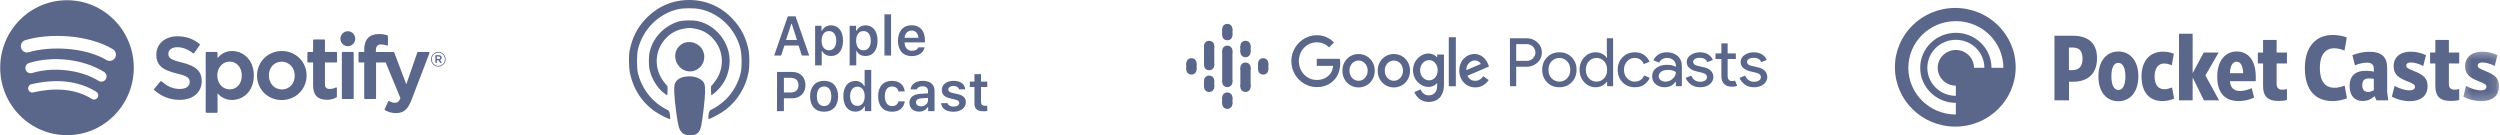 <svg width="314" height="17" viewBox="0 0 314 17" fill="none" xmlns="http://www.w3.org/2000/svg">
<path fill-rule="evenodd" clip-rule="evenodd" d="M8.415 0.028C3.781 0.028 0.025 3.822 0.025 8.502C0.025 13.182 3.781 16.976 8.415 16.976C13.048 16.976 16.804 13.182 16.804 8.502C16.804 3.822 13.048 0.028 8.415 0.028L8.415 0.028ZM12.262 12.25C12.112 12.499 11.789 12.578 11.543 12.425C9.573 11.21 7.093 10.934 4.173 11.608C3.892 11.673 3.611 11.495 3.547 11.211C3.483 10.926 3.658 10.643 3.94 10.578C7.136 9.841 9.877 10.158 12.089 11.523C12.335 11.676 12.413 12.001 12.262 12.25ZM12.389 10.16C12.697 10.351 13.099 10.253 13.289 9.942V9.943C13.478 9.632 13.381 9.226 13.073 9.034C10.484 7.427 6.696 6.975 3.649 7.908C3.304 8.015 3.109 8.383 3.213 8.732C3.318 9.081 3.684 9.278 4.029 9.173C6.697 8.355 10.134 8.76 12.389 10.16ZM13.377 7.54C10.673 5.918 6.212 5.768 3.631 6.56C3.216 6.687 2.778 6.45 2.652 6.032C2.526 5.613 2.76 5.17 3.175 5.043C6.139 4.134 11.065 4.31 14.178 6.177C14.551 6.4 14.674 6.887 14.452 7.263C14.232 7.639 13.749 7.763 13.377 7.54H13.377ZM21.144 6.742C21.144 7.257 21.401 7.502 22.85 7.851L22.853 7.852C24.617 8.285 25.337 8.958 25.334 10.173C25.334 11.613 24.245 12.543 22.56 12.543C21.368 12.543 20.264 12.116 19.367 11.307C19.329 11.272 19.325 11.214 19.358 11.173L20.151 10.22C20.167 10.201 20.19 10.189 20.216 10.187C20.24 10.185 20.266 10.193 20.285 10.21C21.057 10.884 21.747 11.172 22.592 11.172C23.354 11.172 23.827 10.839 23.827 10.304C23.827 9.821 23.592 9.551 22.207 9.228C20.578 8.831 19.635 8.316 19.635 6.861C19.635 5.505 20.728 4.557 22.292 4.557C23.356 4.557 24.265 4.875 25.074 5.53C25.113 5.562 25.121 5.619 25.092 5.66L24.385 6.667C24.37 6.689 24.348 6.703 24.322 6.707C24.296 6.711 24.27 6.704 24.25 6.689C23.571 6.177 22.924 5.929 22.271 5.929C21.597 5.929 21.144 6.256 21.144 6.742ZM29.147 6.408C28.417 6.408 27.818 6.698 27.323 7.294V6.624C27.323 6.571 27.281 6.527 27.229 6.527H25.931C25.879 6.527 25.837 6.571 25.837 6.624V14.071C25.837 14.124 25.879 14.167 25.931 14.167H27.229C27.281 14.167 27.323 14.124 27.323 14.071V11.721C27.818 12.28 28.417 12.554 29.147 12.554C30.505 12.554 31.879 11.499 31.879 9.481C31.881 7.463 30.506 6.408 29.148 6.408L29.147 6.408ZM28.847 11.226C29.744 11.226 30.37 10.508 30.37 9.481V9.481C30.37 8.47 29.729 7.737 28.847 7.737C27.96 7.737 27.291 8.487 27.291 9.481C27.291 10.476 27.96 11.226 28.847 11.226ZM35.4 6.408C33.652 6.408 32.283 7.767 32.283 9.503C32.283 11.221 33.643 12.566 35.379 12.566C37.133 12.566 38.507 11.211 38.507 9.481C38.507 7.758 37.142 6.408 35.4 6.408V6.408ZM33.769 9.481C33.769 10.481 34.471 11.236 35.4 11.236C36.339 11.236 37.02 10.507 37.02 9.503C37.02 8.502 36.315 7.747 35.379 7.747C34.447 7.747 33.769 8.476 33.769 9.481ZM42.239 6.527H40.812V5.054C40.812 5.001 40.77 4.958 40.718 4.958H39.42C39.368 4.958 39.325 5.001 39.325 5.054V6.527H38.702C38.65 6.527 38.608 6.571 38.608 6.624V7.749C38.608 7.802 38.65 7.846 38.702 7.846H39.325V10.759C39.325 11.936 39.905 12.533 41.05 12.533C41.515 12.533 41.901 12.436 42.264 12.228C42.295 12.211 42.313 12.179 42.313 12.145V11.072C42.313 11.04 42.296 11.008 42.267 10.991C42.239 10.973 42.204 10.972 42.175 10.987C41.926 11.113 41.684 11.172 41.414 11.172C40.998 11.172 40.812 10.981 40.812 10.554V7.846H42.239C42.292 7.846 42.334 7.803 42.334 7.75V6.624C42.336 6.571 42.294 6.528 42.24 6.528L42.239 6.527ZM47.212 6.352V6.533V6.534H49.428C49.467 6.534 49.502 6.558 49.517 6.595L51.031 10.588L52.415 6.598C52.428 6.56 52.464 6.534 52.505 6.534H53.855C53.886 6.534 53.915 6.549 53.932 6.575C53.95 6.601 53.954 6.635 53.942 6.664L51.692 12.537C51.227 13.749 50.697 14.201 49.739 14.201C49.227 14.201 48.813 14.094 48.354 13.843C48.31 13.818 48.292 13.765 48.313 13.718L48.753 12.744C48.763 12.719 48.784 12.701 48.809 12.692C48.833 12.685 48.861 12.687 48.884 12.699C49.13 12.836 49.371 12.905 49.6 12.905C49.882 12.905 50.09 12.81 50.3 12.339L48.445 7.846H47.233V12.339C47.233 12.393 47.191 12.435 47.138 12.435H45.842C45.79 12.435 45.747 12.393 45.747 12.339V7.846H45.124C45.072 7.846 45.029 7.802 45.029 7.749V6.618C45.029 6.565 45.072 6.522 45.124 6.522H45.747V6.245C45.747 4.956 46.381 4.275 47.578 4.275C48.071 4.275 48.4 4.354 48.656 4.431C48.697 4.444 48.723 4.481 48.723 4.523V5.627C48.723 5.658 48.709 5.687 48.684 5.705C48.66 5.723 48.629 5.728 48.599 5.718C48.355 5.636 48.138 5.582 47.867 5.582C47.415 5.582 47.212 5.82 47.212 6.352ZM44.329 6.527H43.032C42.98 6.527 42.937 6.571 42.937 6.624V12.339C42.937 12.393 42.98 12.435 43.032 12.435H44.329C44.381 12.435 44.424 12.393 44.424 12.339V6.624C44.424 6.571 44.382 6.528 44.329 6.528V6.527ZM42.757 4.864C42.757 4.345 43.174 3.925 43.688 3.925C44.201 3.925 44.618 4.345 44.618 4.864C44.618 5.383 44.202 5.804 43.688 5.804C43.174 5.804 42.757 5.383 42.757 4.864ZM55.05 8.365C54.537 8.365 54.138 7.949 54.138 7.443C54.138 6.938 54.542 6.516 55.055 6.516C55.568 6.516 55.968 6.933 55.968 7.438C55.968 7.944 55.563 8.365 55.05 8.365ZM54.234 7.443C54.234 6.983 54.587 6.608 55.055 6.608C55.52 6.608 55.872 6.978 55.872 7.438C55.872 7.898 55.518 8.273 55.05 8.273C54.586 8.273 54.234 7.903 54.234 7.443ZM55.258 7.533L55.516 7.898H55.298L55.065 7.563H54.866V7.898H54.684V6.93H55.111C55.334 6.93 55.48 7.045 55.48 7.239C55.481 7.397 55.39 7.494 55.259 7.533H55.258ZM54.866 7.096H55.103C55.222 7.096 55.293 7.149 55.293 7.249C55.293 7.344 55.222 7.402 55.103 7.402H54.866V7.096Z" fill="#5A668A"/>
<g clip-path="url(#clip0_0_748)">
<path d="M86.549 9.59C86.653 9.589 86.755 9.593 86.853 9.602L86.862 9.595C86.988 9.612 87.238 9.645 87.469 9.72C87.701 9.793 87.911 9.909 88.075 10.027C88.235 10.144 88.351 10.266 88.424 10.415C88.496 10.563 88.533 10.739 88.554 11.028C88.569 11.317 88.569 11.718 88.504 12.467C88.438 13.214 88.308 14.309 88.206 15.01C88.104 15.715 88.032 16.023 87.937 16.251C87.843 16.486 87.72 16.64 87.582 16.75C87.444 16.86 87.284 16.927 87.132 16.963C86.979 17 86.841 17 86.711 17C86.58 17 86.457 17 86.29 16.963C86.123 16.927 85.905 16.86 85.745 16.728C85.675 16.673 85.615 16.607 85.563 16.53C85.283 16.241 85.16 15.696 84.975 14.392C84.668 12.233 84.601 10.896 84.778 10.473C85.014 9.912 85.654 9.593 86.549 9.59ZM86.557 0C88.656 0 90.553 0.821 91.998 2.357C93.098 3.515 93.716 4.742 94.033 6.357C94.141 6.895 94.141 8.361 94.04 8.966C93.709 10.878 92.66 12.62 91.129 13.79C90.582 14.208 89.245 14.938 89.03 14.938C88.951 14.938 88.943 14.855 88.979 14.519C89.044 13.98 89.109 13.868 89.411 13.739C89.892 13.536 90.712 12.944 91.215 12.432C92.085 11.558 92.724 10.414 93.019 9.211C93.206 8.461 93.184 6.792 92.976 6.02C92.322 3.564 90.345 1.655 87.923 1.145C87.218 0.999 85.939 0.999 85.227 1.145C82.776 1.655 80.749 3.659 80.13 6.18C79.965 6.865 79.965 8.534 80.13 9.219C80.54 10.887 81.604 12.418 82.999 13.329C83.272 13.511 83.602 13.7 83.739 13.758C84.041 13.89 84.106 13.999 84.163 14.538C84.199 14.866 84.192 14.961 84.113 14.961C84.062 14.961 83.696 14.8 83.308 14.611L83.272 14.584C81.05 13.476 79.627 11.602 79.11 9.109C78.98 8.465 78.959 6.93 79.081 6.34C79.404 4.755 80.023 3.515 81.05 2.419C82.531 0.837 84.436 0 86.557 0ZM103.507 10.152C104.598 10.152 105.267 10.886 105.267 12.093C105.267 13.304 104.601 14.034 103.507 14.034C102.409 14.034 101.747 13.304 101.747 12.093C101.747 10.889 102.42 10.152 103.507 10.152ZM119.757 10.152C120.627 10.152 121.172 10.545 121.233 11.223H120.453C120.393 10.961 120.148 10.794 119.76 10.794C119.382 10.794 119.098 10.978 119.098 11.247C119.098 11.459 119.272 11.588 119.64 11.674L120.286 11.824C120.985 11.984 121.31 12.291 121.31 12.84C121.31 13.556 120.664 14.034 119.75 14.034C118.837 14.034 118.261 13.631 118.197 12.953H119.017C119.098 13.229 119.355 13.392 119.77 13.392C120.189 13.392 120.48 13.205 120.48 12.929C120.48 12.717 120.322 12.584 119.974 12.506L119.325 12.352C118.622 12.188 118.291 11.858 118.291 11.295C118.291 10.62 118.894 10.152 119.757 10.152ZM112.04 10.152C112.981 10.152 113.549 10.698 113.636 11.483H112.847C112.77 11.121 112.495 10.862 112.04 10.862C111.471 10.862 111.133 11.309 111.133 12.083C111.133 12.867 111.475 13.324 112.04 13.324C112.472 13.324 112.76 13.116 112.847 12.727H113.636C113.546 13.508 112.971 14.034 112.044 14.034C110.943 14.034 110.293 13.311 110.293 12.083C110.293 10.872 110.939 10.152 112.04 10.152ZM115.909 10.152C116.849 10.152 117.378 10.62 117.378 11.411V13.959H116.578V13.447H116.521C116.317 13.809 115.915 14.02 115.437 14.02C114.731 14.02 114.225 13.583 114.225 12.901C114.225 12.226 114.724 11.837 115.614 11.783L116.558 11.725V11.411C116.558 11.046 116.317 10.841 115.868 10.841C115.487 10.841 115.226 10.978 115.149 11.23H114.366C114.433 10.572 115.039 10.152 115.909 10.152ZM109.427 8.785V13.959H108.624V13.369H108.567C108.359 13.778 107.938 14.02 107.429 14.02C106.502 14.02 105.923 13.277 105.923 12.09C105.923 10.91 106.505 10.166 107.429 10.166C107.931 10.166 108.346 10.412 108.54 10.821H108.597V8.785H109.427ZM123.217 9.313V10.251H124V10.927H123.217V12.758C123.217 13.126 123.371 13.29 123.719 13.29C123.836 13.29 123.9 13.283 124 13.273V13.935C123.88 13.959 123.726 13.976 123.565 13.976C122.725 13.976 122.39 13.686 122.39 12.963V10.927H121.812V10.251H122.39V9.313H123.217ZM99.542 9.037C100.505 9.037 101.165 9.709 101.165 10.701C101.165 11.677 100.482 12.345 99.505 12.345H98.457V13.959H97.594V9.037H99.542ZM116.558 12.294L115.731 12.349C115.266 12.38 115.049 12.55 115.049 12.854C115.049 13.167 115.313 13.355 115.681 13.355C116.183 13.355 116.558 13.024 116.558 12.591V12.294ZM103.507 10.862C102.928 10.862 102.597 11.315 102.597 12.093C102.597 12.874 102.928 13.324 103.507 13.324C104.086 13.324 104.414 12.874 104.414 12.093C104.414 11.315 104.083 10.862 103.507 10.862ZM107.687 10.886C107.121 10.886 106.773 11.343 106.773 12.093C106.773 12.847 107.118 13.3 107.687 13.3C108.259 13.3 108.607 12.843 108.607 12.093C108.607 11.35 108.256 10.886 107.687 10.886ZM87.671 2.656C90.172 3.221 91.948 5.76 91.603 8.279C91.466 9.294 91.121 10.128 90.51 10.903C90.209 11.294 89.475 11.951 89.346 11.951C89.326 11.951 89.307 11.746 89.303 11.482L89.303 10.85L89.677 10.398C91.085 8.687 90.985 6.297 89.447 4.729C88.85 4.119 88.16 3.76 87.268 3.595C86.693 3.487 86.571 3.487 85.967 3.587C85.051 3.739 84.341 4.099 83.71 4.731C82.165 6.284 82.064 8.686 83.473 10.398L83.844 10.85V11.404C83.844 11.71 83.82 11.958 83.791 11.958C83.762 11.958 83.553 11.812 83.331 11.63L83.3 11.62C82.553 11.015 81.892 9.942 81.618 8.89C81.453 8.255 81.453 7.046 81.626 6.412C82.078 4.702 83.322 3.375 85.047 2.752C85.637 2.541 86.945 2.494 87.671 2.656ZM99.314 9.774H98.457V11.616H99.311C99.927 11.616 100.288 11.288 100.288 10.701C100.288 10.098 99.937 9.774 99.314 9.774ZM87.319 5.445C87.989 5.716 88.459 6.374 88.459 7.144C88.459 8.152 87.654 8.969 86.66 8.969C86.009 8.969 85.439 8.619 85.123 8.093L85.092 8.051C84.905 7.769 84.807 7.425 84.803 7.032C84.803 6.365 85.169 5.784 85.802 5.443C86.205 5.229 86.916 5.229 87.319 5.445ZM108.711 3.181C109.638 3.181 110.22 3.911 110.22 5.108C110.22 6.299 109.644 7.035 108.721 7.035C108.195 7.035 107.79 6.803 107.603 6.408H107.546V8.215H106.716V3.243H107.516V3.86H107.573C107.784 3.437 108.209 3.181 108.711 3.181ZM104.374 3.181C105.301 3.181 105.883 3.911 105.883 5.108C105.883 6.299 105.307 7.035 104.384 7.035C103.858 7.035 103.454 6.803 103.266 6.408H103.209V8.215H102.379V3.243H103.179V3.86H103.236C103.447 3.437 103.872 3.181 104.374 3.181ZM114.503 3.168C115.547 3.168 116.173 3.874 116.173 5.05V5.323H113.616V5.368C113.636 5.988 113.988 6.377 114.533 6.377C114.945 6.377 115.229 6.224 115.35 5.947H116.136C115.986 6.626 115.373 7.049 114.51 7.049C113.432 7.049 112.783 6.322 112.783 5.122C112.783 3.921 113.442 3.168 114.503 3.168ZM111.916 1.8V6.974H111.087V1.8H111.916ZM99.92 2.053L101.636 6.974H100.71L100.301 5.715H98.524L98.109 6.974H97.236L98.949 2.053H99.92ZM104.116 3.901C103.551 3.901 103.196 4.365 103.193 5.108C103.196 5.855 103.547 6.316 104.113 6.316C104.688 6.316 105.03 5.862 105.03 5.108C105.03 4.355 104.685 3.901 104.116 3.901ZM108.453 3.901C107.887 3.901 107.533 4.365 107.529 5.108C107.533 5.855 107.884 6.316 108.45 6.316C109.025 6.316 109.367 5.862 109.367 5.108C109.367 4.355 109.022 3.901 108.453 3.901ZM99.445 2.99H99.388L98.725 5.02H100.101L99.445 2.99ZM114.5 3.84C114.005 3.84 113.657 4.201 113.62 4.747H115.343C115.326 4.194 114.998 3.84 114.5 3.84Z" fill="#5A668A"/>
</g>
<path d="M153.508 10.278H154.796V8.661V8.014V6.397H153.508V8.014V8.661V10.278Z" fill="#5A668A"/>
<ellipse cx="149.644" cy="7.974" rx="0.644" ry="0.667" fill="#5A668A"/>
<ellipse cx="149.644" cy="8.701" rx="0.644" ry="0.667" fill="#5A668A"/>
<rect x="149" y="7.974" width="1.288" height="0.728" fill="#5A668A"/>
<ellipse cx="158.66" cy="8.701" rx="0.644" ry="0.667" fill="#5A668A"/>
<ellipse cx="158.66" cy="7.974" rx="0.644" ry="0.667" fill="#5A668A"/>
<rect x="159.304" y="8.701" width="1.288" height="0.728" transform="rotate(180 159.304 8.701)" fill="#5A668A"/>
<ellipse cx="151.869" cy="10.157" rx="0.644" ry="0.667" fill="#5A668A"/>
<ellipse cx="151.869" cy="10.885" rx="0.644" ry="0.667" fill="#5A668A"/>
<rect x="151.225" y="10.157" width="1.288" height="0.728" fill="#5A668A"/>
<ellipse cx="151.869" cy="5.79" rx="0.644" ry="0.667" fill="#5A668A"/>
<ellipse cx="151.869" cy="8.155" rx="0.644" ry="0.667" fill="#5A668A"/>
<rect x="151.225" y="5.79" width="1.288" height="2.381" fill="#5A668A"/>
<ellipse cx="156.435" cy="6.518" rx="0.644" ry="0.667" fill="#5A668A"/>
<ellipse cx="156.435" cy="5.79" rx="0.644" ry="0.667" fill="#5A668A"/>
<rect x="157.079" y="6.518" width="1.288" height="0.728" transform="rotate(180 157.079 6.518)" fill="#5A668A"/>
<ellipse cx="154.152" cy="4.395" rx="0.644" ry="0.667" fill="#5A668A"/>
<ellipse cx="154.152" cy="3.667" rx="0.644" ry="0.667" fill="#5A668A"/>
<rect x="154.796" y="4.395" width="1.288" height="0.728" transform="rotate(180 154.796 4.395)" fill="#5A668A"/>
<ellipse cx="154.152" cy="13.008" rx="0.644" ry="0.667" fill="#5A668A"/>
<ellipse cx="154.152" cy="12.28" rx="0.644" ry="0.667" fill="#5A668A"/>
<rect x="154.796" y="13.008" width="1.288" height="0.728" transform="rotate(180 154.796 13.008)" fill="#5A668A"/>
<ellipse cx="156.435" cy="10.885" rx="0.644" ry="0.667" fill="#5A668A"/>
<ellipse cx="156.435" cy="8.519" rx="0.644" ry="0.667" fill="#5A668A"/>
<rect x="157.079" y="10.885" width="1.288" height="2.365" transform="rotate(180 157.079 10.885)" fill="#5A668A"/>
<ellipse cx="154.152" cy="6.397" rx="0.644" ry="0.667" fill="#5A668A"/>
<ellipse cx="154.152" cy="10.278" rx="0.644" ry="0.667" fill="#5A668A"/>
<path fill-rule="evenodd" clip-rule="evenodd" d="M189.647 10.824H190.435V8.385H191.736C192.256 8.385 192.705 8.215 193.085 7.876C193.465 7.537 193.654 7.109 193.654 6.594C193.654 6.078 193.465 5.65 193.085 5.311C192.705 4.972 192.256 4.802 191.736 4.802H189.647V10.824ZM191.754 7.645H190.435V5.542H191.754C192.085 5.542 192.35 5.652 192.55 5.87C192.75 6.089 192.85 6.33 192.85 6.594C192.85 6.857 192.75 7.098 192.55 7.317C192.35 7.535 192.085 7.645 191.754 7.645ZM194.307 7.199C194.713 6.779 195.229 6.568 195.857 6.568C196.485 6.568 197.002 6.777 197.407 7.195C197.812 7.613 198.015 8.135 198.015 8.763C198.015 9.391 197.812 9.914 197.407 10.332C197.002 10.749 196.485 10.958 195.857 10.958C195.229 10.958 194.713 10.749 194.307 10.332C193.902 9.914 193.7 9.391 193.7 8.763C193.7 8.135 193.902 7.614 194.307 7.199ZM195.857 10.252C195.486 10.252 195.164 10.117 194.89 9.848C194.621 9.573 194.487 9.212 194.487 8.763C194.487 8.315 194.623 7.955 194.894 7.683C195.165 7.411 195.486 7.275 195.857 7.275C196.228 7.275 196.549 7.411 196.821 7.683C197.092 7.955 197.227 8.315 197.227 8.763C197.227 9.212 197.092 9.572 196.821 9.844C196.549 10.116 196.228 10.252 195.857 10.252ZM200.389 10.958C199.847 10.958 199.379 10.748 198.985 10.327C198.591 9.907 198.394 9.386 198.394 8.763C198.394 8.141 198.591 7.62 198.985 7.199C199.379 6.779 199.847 6.568 200.389 6.568C200.709 6.568 200.996 6.636 201.25 6.77C201.504 6.905 201.693 7.073 201.819 7.275H201.853L201.819 6.703V4.802H202.607V10.824H201.853V10.252H201.819C201.693 10.454 201.504 10.622 201.25 10.756C200.996 10.891 200.709 10.958 200.389 10.958ZM201.464 9.848C201.204 10.117 200.889 10.252 200.518 10.252C200.152 10.252 199.838 10.116 199.576 9.844C199.313 9.572 199.182 9.212 199.182 8.763C199.182 8.315 199.313 7.955 199.576 7.683C199.838 7.411 200.152 7.275 200.518 7.275C200.889 7.275 201.204 7.409 201.464 7.678C201.723 7.948 201.853 8.309 201.853 8.763C201.853 9.217 201.723 9.579 201.464 9.848ZM205.341 10.958C204.713 10.958 204.196 10.749 203.791 10.332C203.385 9.914 203.183 9.391 203.183 8.763C203.183 8.135 203.385 7.613 203.791 7.195C204.196 6.777 204.713 6.568 205.341 6.568C205.809 6.568 206.197 6.681 206.505 6.905C206.813 7.129 207.039 7.412 207.181 7.754L206.462 8.048C206.245 7.533 205.854 7.275 205.289 7.275C204.941 7.275 204.634 7.415 204.369 7.695C204.103 7.976 203.971 8.332 203.971 8.763C203.971 9.195 204.103 9.551 204.369 9.831C204.634 10.112 204.941 10.252 205.289 10.252C205.877 10.252 206.282 9.994 206.505 9.478L207.207 9.772C207.064 10.109 206.835 10.39 206.518 10.618C206.201 10.845 205.809 10.958 205.341 10.958ZM207.959 10.58C208.258 10.832 208.631 10.958 209.076 10.958H209.076C209.681 10.958 210.141 10.723 210.455 10.252H210.489V10.824H211.242V8.334C211.242 7.774 211.065 7.339 210.711 7.031C210.358 6.723 209.912 6.568 209.376 6.568C208.908 6.568 208.531 6.673 208.246 6.884C207.96 7.094 207.769 7.322 207.672 7.569L208.391 7.872C208.46 7.687 208.587 7.541 208.772 7.435C208.958 7.328 209.165 7.275 209.393 7.275C209.701 7.275 209.961 7.366 210.172 7.548C210.383 7.73 210.489 7.973 210.489 8.276V8.393C210.192 8.225 209.812 8.141 209.35 8.141C208.831 8.141 208.394 8.268 208.04 8.524C207.686 8.779 207.509 9.13 207.509 9.579C207.509 9.994 207.659 10.327 207.959 10.58ZM209.205 10.252C209.53 10.252 209.825 10.133 210.091 9.894C210.356 9.656 210.489 9.374 210.489 9.049C210.266 8.87 209.932 8.78 209.487 8.78C209.105 8.78 208.816 8.861 208.622 9.024C208.428 9.187 208.331 9.377 208.331 9.596C208.331 9.798 208.42 9.957 208.597 10.075C208.774 10.193 208.976 10.252 209.205 10.252ZM212.388 10.622C212.693 10.846 213.08 10.958 213.548 10.958C214.033 10.958 214.43 10.835 214.738 10.588C215.046 10.341 215.201 10.033 215.201 9.663C215.201 9.388 215.106 9.142 214.918 8.923C214.73 8.704 214.438 8.55 214.045 8.461L213.214 8.267C212.843 8.183 212.658 8.023 212.658 7.788C212.658 7.625 212.737 7.496 212.897 7.401C213.057 7.306 213.254 7.258 213.488 7.258C213.973 7.258 214.293 7.44 214.447 7.805L215.132 7.527C215.006 7.219 214.798 6.982 214.507 6.816C214.216 6.651 213.885 6.568 213.514 6.568C213.063 6.568 212.673 6.682 212.345 6.909C212.017 7.136 211.853 7.432 211.853 7.796C211.853 8.116 211.973 8.369 212.212 8.557C212.452 8.745 212.706 8.873 212.974 8.94L213.822 9.142C214.204 9.237 214.396 9.419 214.396 9.688C214.396 9.862 214.317 10.002 214.16 10.109C214.003 10.215 213.802 10.269 213.557 10.269C213.02 10.269 212.64 10.011 212.418 9.495L211.716 9.781C211.858 10.117 212.082 10.398 212.388 10.622ZM217.558 10.891C217.118 10.891 216.783 10.776 216.551 10.546C216.32 10.316 216.205 9.991 216.205 9.571V7.409H215.468V6.703H216.205V5.441H216.992V6.703H218.02V7.409H216.992V9.512C216.992 9.96 217.181 10.184 217.558 10.184C217.7 10.184 217.82 10.162 217.917 10.117L218.191 10.781C218.02 10.854 217.809 10.891 217.558 10.891ZM219.157 10.622C219.462 10.846 219.849 10.958 220.317 10.958C220.802 10.958 221.199 10.835 221.507 10.588C221.815 10.341 221.97 10.033 221.97 9.663C221.97 9.388 221.875 9.142 221.687 8.923C221.499 8.704 221.208 8.55 220.814 8.461L219.983 8.267C219.612 8.183 219.427 8.023 219.427 7.788C219.427 7.625 219.506 7.496 219.666 7.401C219.826 7.306 220.023 7.258 220.257 7.258C220.742 7.258 221.062 7.44 221.216 7.805L221.901 7.527C221.775 7.219 221.567 6.982 221.276 6.816C220.985 6.651 220.654 6.568 220.283 6.568C219.832 6.568 219.442 6.682 219.114 6.909C218.786 7.136 218.622 7.432 218.622 7.796C218.622 8.116 218.742 8.369 218.981 8.557C219.221 8.745 219.475 8.873 219.743 8.94L220.591 9.142C220.973 9.237 221.165 9.419 221.165 9.688C221.165 9.862 221.086 10.002 220.929 10.109C220.772 10.215 220.571 10.269 220.326 10.269C219.789 10.269 219.409 10.011 219.187 9.495L218.485 9.781C218.627 10.117 218.851 10.398 219.157 10.622Z" fill="#5A668A"/>
<path fill-rule="evenodd" clip-rule="evenodd" d="M165.387 4.426C163.649 4.426 162.193 5.885 162.193 7.685C162.193 9.479 163.649 10.938 165.387 10.938C166.321 10.938 167.029 10.621 167.586 10.025C168.155 9.442 168.329 8.616 168.329 7.946C168.329 7.735 168.311 7.548 168.281 7.387H165.387V8.275H167.442C167.382 8.771 167.22 9.138 166.975 9.392C166.675 9.703 166.208 10.044 165.387 10.044C164.122 10.044 163.134 8.989 163.134 7.679C163.134 6.369 164.122 5.314 165.387 5.314C166.07 5.314 166.567 5.593 166.933 5.953L167.544 5.326C167.029 4.817 166.345 4.426 165.387 4.426ZM172.667 8.883C172.667 7.666 171.756 6.785 170.636 6.785C169.515 6.785 168.604 7.666 168.604 8.883C168.604 10.094 169.515 10.981 170.636 10.981C171.756 10.981 172.667 10.094 172.667 8.883ZM170.636 10.149C171.247 10.149 171.78 9.628 171.78 8.877C171.78 8.12 171.247 7.604 170.636 7.604C170.019 7.604 169.491 8.12 169.491 8.877C169.491 9.628 170.025 10.149 170.636 10.149ZM177.101 8.883C177.101 7.666 176.19 6.785 175.07 6.785C173.949 6.785 173.039 7.666 173.039 8.883C173.039 10.094 173.949 10.981 175.07 10.981C176.19 10.981 177.101 10.094 177.101 8.883ZM175.07 10.149C175.681 10.149 176.214 9.628 176.214 8.877C176.214 8.12 175.687 7.604 175.07 7.604C174.453 7.604 173.925 8.12 173.925 8.877C173.925 9.628 174.459 10.149 175.07 10.149ZM181.362 6.853H180.511V7.195H180.481C180.283 6.946 179.9 6.723 179.414 6.723C178.402 6.723 177.473 7.642 177.473 8.827C177.473 10.001 178.402 10.919 179.414 10.919C179.9 10.919 180.283 10.696 180.481 10.441H180.511V10.745C180.511 11.546 180.097 11.975 179.432 11.975C178.887 11.975 178.551 11.571 178.414 11.23L177.641 11.565C177.862 12.123 178.455 12.806 179.438 12.806C180.481 12.806 181.362 12.173 181.362 10.621V6.853ZM179.492 10.094C180.097 10.094 180.577 9.566 180.571 8.827C180.571 8.088 180.097 7.548 179.492 7.548C178.881 7.548 178.366 8.088 178.366 8.827C178.366 9.56 178.881 10.094 179.492 10.094ZM181.967 4.674V10.838H182.854V4.674H181.967ZM185.292 10.149C185.748 10.149 186.059 9.92 186.293 9.572L186.982 10.05C186.755 10.392 186.221 10.981 185.292 10.981C184.142 10.981 183.285 10.056 183.285 8.883C183.285 7.635 184.154 6.785 185.197 6.785C186.245 6.785 186.761 7.648 186.928 8.12L187.018 8.355L184.31 9.516C184.519 9.932 184.837 10.149 185.292 10.149ZM184.166 8.815C184.142 8.008 184.771 7.592 185.227 7.592C185.58 7.592 185.88 7.772 185.976 8.039L184.166 8.815Z" fill="#5A668A"/>
<path fill-rule="evenodd" clip-rule="evenodd" d="M253.169 8.449C253.169 12.564 249.773 15.901 245.584 15.901C241.395 15.901 238 12.564 238 8.449C238 4.334 241.395 0.998 245.584 0.998C249.773 0.998 253.169 4.334 253.169 8.449ZM245.655 12.037C243.677 12.037 242.073 10.461 242.073 8.518C242.073 6.575 243.677 5 245.655 5C247.633 5 249.236 6.575 249.236 8.518H247.934C247.934 7.281 246.913 6.279 245.655 6.279C244.396 6.279 243.375 7.281 243.375 8.518C243.375 9.755 244.396 10.757 245.655 10.757V12.037ZM245.655 2.654C242.358 2.654 239.686 5.279 239.686 8.518C239.686 11.757 242.358 14.383 245.655 14.383V12.917C243.182 12.917 241.178 10.947 241.178 8.518C241.178 6.089 243.182 4.12 245.655 4.12C248.128 4.12 250.131 6.089 250.131 8.518H251.624C251.624 5.279 248.951 2.654 245.655 2.654Z" fill="#5A668A"/>
<path fill-rule="evenodd" clip-rule="evenodd" d="M258.041 4.485V12.599H259.869V10.27H260.33C262.1 10.27 263.386 9.4 263.386 7.302C263.386 5.424 262.3 4.485 260.283 4.485H258.041ZM261.569 7.359C261.569 8.345 261.132 8.809 260.259 8.809H259.858V5.968H260.283C261.132 5.968 261.569 6.351 261.569 7.359Z" fill="#5A668A"/>
<path fill-rule="evenodd" clip-rule="evenodd" d="M263.562 9.609C263.562 11.66 264.671 12.716 266.064 12.716C267.456 12.716 268.577 11.649 268.577 9.585C268.577 7.534 267.456 6.467 266.075 6.467C264.683 6.467 263.562 7.534 263.562 9.609ZM265.191 9.585C265.191 8.45 265.521 7.893 266.052 7.893C266.594 7.893 266.949 8.45 266.949 9.597C266.949 10.733 266.606 11.301 266.075 11.301C265.533 11.301 265.191 10.733 265.191 9.585Z" fill="#5A668A"/>
<path d="M271.585 12.693C269.945 12.693 268.977 11.568 268.977 9.609C268.977 7.696 269.968 6.49 271.679 6.49C272.222 6.49 272.635 6.594 273.036 6.746L272.776 8.206C272.493 8.079 272.163 7.974 271.82 7.974C271.03 7.974 270.617 8.646 270.617 9.585C270.617 10.606 271.03 11.208 271.845 11.208C272.151 11.208 272.469 11.116 272.812 10.988L273.071 12.391C272.658 12.565 272.116 12.693 271.585 12.693Z" fill="#5A668A"/>
<path d="M275.395 9.725V12.6H273.684V4.241H275.395V9.191L276.788 6.595H278.664L277 9.469L278.711 12.6H276.811L275.395 9.725Z" fill="#5A668A"/>
<path fill-rule="evenodd" clip-rule="evenodd" d="M280.917 6.467C279.56 6.467 278.485 7.557 278.485 9.62C278.485 11.916 279.677 12.693 281.176 12.693C281.837 12.693 282.533 12.541 283.123 12.252L282.816 11.07C282.333 11.289 281.802 11.429 281.353 11.429C280.598 11.429 280.138 11.023 280.079 10.2H283.324V9.655C283.324 7.545 282.356 6.467 280.917 6.467ZM280.917 7.754C281.435 7.754 281.707 8.287 281.743 9.191H280.079C280.114 8.31 280.385 7.754 280.917 7.754Z" fill="#5A668A"/>
<path d="M284.243 10.802V7.974H283.583V6.594H284.243V5.018H285.943V6.594H287.24V7.974H285.943V10.56C285.943 11.058 286.214 11.266 286.674 11.266C286.875 11.266 287.052 11.231 287.24 11.185V12.553C286.981 12.634 286.615 12.681 286.19 12.681C284.892 12.681 284.243 12.159 284.243 10.802Z" fill="#5A668A"/>
<path d="M292.986 12.693C290.838 12.693 289.492 11.348 289.492 8.554C289.492 5.865 290.873 4.392 292.998 4.392C293.706 4.392 294.296 4.531 294.756 4.705L294.472 6.351C294.107 6.201 293.682 6.061 293.175 6.061C292.042 6.061 291.369 6.942 291.369 8.531C291.369 10.165 292.007 11.023 293.21 11.023C293.67 11.023 294.107 10.907 294.484 10.745L294.779 12.345C294.272 12.553 293.647 12.693 292.986 12.693Z" fill="#5A668A"/>
<path fill-rule="evenodd" clip-rule="evenodd" d="M295.109 10.779C295.109 12.078 295.781 12.681 296.737 12.681C297.374 12.681 297.811 12.46 298.26 12.078L298.472 12.6H299.959L299.829 11.534V8.531C299.829 7.151 299.132 6.502 297.587 6.502C296.796 6.502 296.076 6.688 295.463 6.931L295.781 8.206C296.253 8.009 296.784 7.87 297.28 7.87C297.917 7.87 298.153 8.148 298.153 8.658V8.994C297.87 8.937 297.54 8.89 297.209 8.89C296.442 8.89 295.934 9.063 295.593 9.412C295.274 9.714 295.109 10.2 295.109 10.779ZM298.153 9.898V11.325C297.929 11.452 297.681 11.545 297.445 11.545C296.973 11.545 296.702 11.301 296.702 10.698C296.702 10.397 296.773 10.189 296.902 10.049C297.044 9.921 297.244 9.852 297.599 9.852C297.799 9.852 297.988 9.864 298.153 9.898Z" fill="#5A668A"/>
<path d="M302.672 12.704C301.845 12.704 301.078 12.495 300.417 12.147L300.76 10.791C301.409 11.139 302.058 11.348 302.648 11.348C303.085 11.348 303.321 11.162 303.321 10.907C303.321 10.652 303.179 10.536 302.353 10.212C301.208 9.76 300.642 9.331 300.642 8.322C300.642 7.209 301.421 6.49 302.79 6.49C303.485 6.49 304.123 6.653 304.701 6.931L304.359 8.287C303.828 8.021 303.285 7.846 302.79 7.846C302.424 7.846 302.223 7.998 302.223 8.241C302.223 8.473 302.353 8.588 303.167 8.913C304.454 9.412 304.902 9.875 304.902 10.826C304.902 12.078 304.005 12.704 302.672 12.704Z" fill="#5A668A"/>
<path d="M305.88 10.802V7.974H305.219V6.594H305.88V5.018H307.579V6.594H308.877V7.974H307.579V10.56C307.579 11.058 307.851 11.266 308.311 11.266C308.512 11.266 308.688 11.231 308.877 11.185V12.553C308.618 12.634 308.252 12.681 307.827 12.681C306.529 12.681 305.88 12.159 305.88 10.802Z" fill="#5A668A"/>
<mask id="mask0_0_748" style="mask-type:luminance" maskUnits="userSpaceOnUse" x="309" y="6" width="5" height="7">
<path fill-rule="evenodd" clip-rule="evenodd" d="M309.251 6.354H313.88V12.783H309.251V6.354Z" fill="white"/>
</mask>
<g mask="url(#mask0_0_748)">
<path d="M311.65 12.704C310.823 12.704 310.057 12.495 309.396 12.147L309.738 10.791C310.387 11.139 311.036 11.348 311.626 11.348C312.062 11.348 312.299 11.162 312.299 10.907C312.299 10.652 312.157 10.536 311.331 10.212C310.186 9.76 309.62 9.331 309.62 8.322C309.62 7.209 310.399 6.49 311.768 6.49C312.463 6.49 313.101 6.653 313.679 6.931L313.337 8.287C312.806 8.021 312.263 7.846 311.768 7.846C311.402 7.846 311.201 7.998 311.201 8.241C311.201 8.473 311.331 8.588 312.145 8.913C313.431 9.412 313.879 9.875 313.879 10.826C313.879 12.078 312.983 12.704 311.65 12.704Z" fill="#5A668A"/>
</g>
<defs>
<clipPath id="clip0_0_748">
<rect width="45" height="17" fill="white" transform="translate(79)"/>
</clipPath>
</defs>
</svg>
